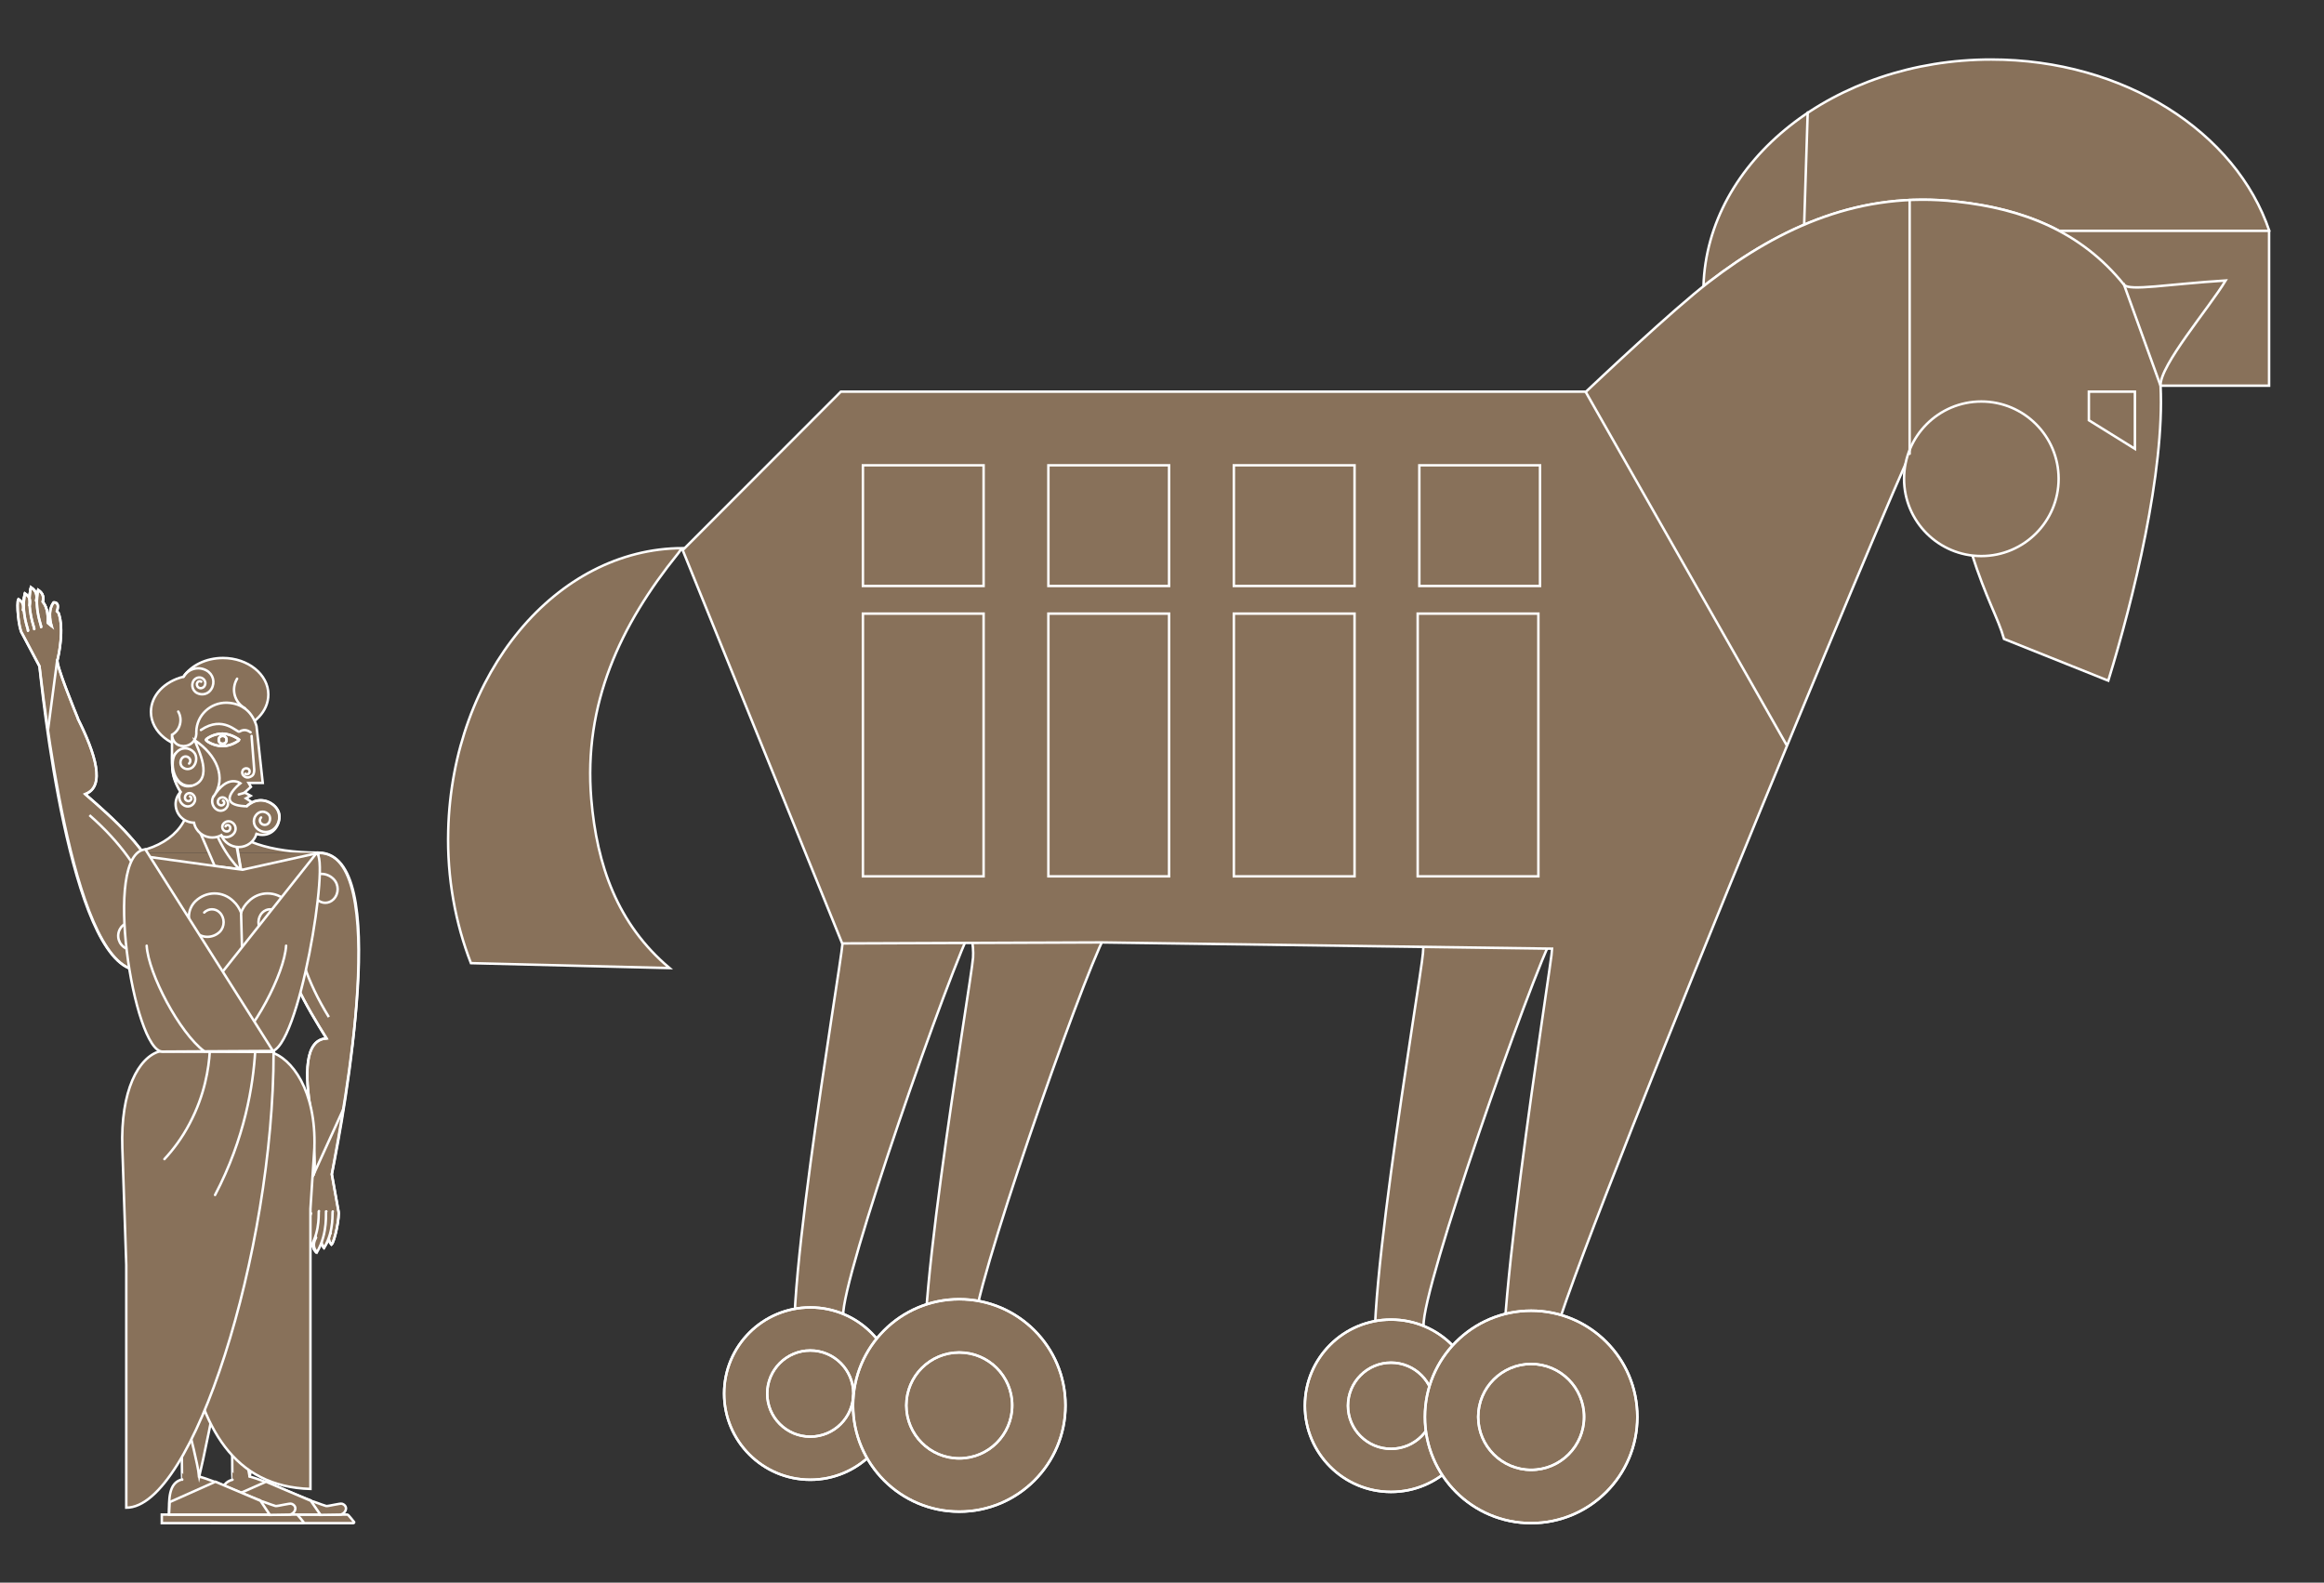 <?xml version="1.0" encoding="utf-8"?>
<!-- Generator: Adobe Illustrator 18.1.1, SVG Export Plug-In . SVG Version: 6.00 Build 0)  -->
<svg version="1.1" id="Warstwa_1" xmlns="http://www.w3.org/2000/svg" xmlns:xlink="http://www.w3.org/1999/xlink" x="0px" y="0px"
	 viewBox="0 0 706.7 481.3" enable-background="new 0 0 706.7 481.3" xml:space="preserve">
<rect x="0" y="0" width="706.7" height="481.3" fill="#333333" stroke="none"/>
<path fill="#88715A" stroke="#FFFFFF" stroke-width="0.75" stroke-linecap="round" stroke-miterlimit="10" d="M81.6,211.2
	c0-6.1-6.2-11.1-13.8-11.1c-5.2,0-9.7,2.3-12,5.7c-5.7,1.4-9.9,5.6-9.9,10.7c0,6.1,6.2,11.1,13.8,11.1c5.2,0,9.7-2.3,12-5.7
	C77.4,220.6,81.6,216.3,81.6,211.2z"/>
<g>
	<path fill="#88715A" stroke="#FFFFFF" stroke-width="0.75" stroke-linecap="round" stroke-miterlimit="10" d="M90.7,370.8
		c-0.2-5.2,3.9-12.5,4.6-13.5c1-1-0.6-18.5-0.7-18.9c0,0,0,0,0-0.1l0,0c-2-11.6-2-22.2,4.7-22.5c-6-9.6-13.6-22.3-13.6-32.9
		c0-10.6,2.2-22.3,10.7-23.4l0.6-0.1c22.5,0,7.6,77.5,3.9,97.7l2,11.1c0.5,1.5-1.1,9.4-2.1,10.3c-0.6-0.7-1.3-1.8-0.3-3.5
		c-0.1-0.1-0.1-0.1-0.1-0.2c-0.3,1.5-0.9,3.1-1.9,4.7c-0.4-0.5-0.8-1.1-0.9-1.9c-0.4,1-0.9,2.1-1.5,3.2c-0.8-0.9-1.5-2.2-0.3-4.4
		c-0.1-0.1-0.1-0.2-0.1-0.3c-0.3,1.1-0.8,2.2-1.5,3.2c-0.7-0.9-1.4-2-0.3-3.9c-1-2.2-0.2-5,0.4-6.4l-0.9-1.3c0,0,0.2,4.7-2.7,6.7
		c-0.8-0.2-1.6-1-0.1-2.9L90.7,370.8z"/>
	<path fill="none" stroke="#FFFFFF" stroke-width="0.75" stroke-miterlimit="10" d="M100,309.3c-13.5-21.9-11.1-38.1-6.4-42
		c2.3-1.9,5.6-2.2,7.8,0c1.7,1.7,1.7,4.5,0,6.2c-1.4,1.4-3.6,1.4-5,0c-1.1-1.1-1.1-2.9,0-4"/>
	
		<path fill="none" stroke="#FFFFFF" stroke-width="0.75" stroke-linecap="round" stroke-linejoin="round" stroke-miterlimit="10" d="
		M90.7,370.8c-0.2-5.2,3.9-12.5,4.6-13.5c1-1-0.3-15.4-0.7-18.9c0,0,0,0,0-0.1l0,0c-2-11.6-2-22.2,4.7-22.5
		c-6-9.6-13.6-22.3-13.6-32.9c0-10.6,2.3-22.5,10.7-23.6h0.5c22.1,0,8,78.5,4,97.8l2,11.1c0.5,1.5-1.1,9.4-2.1,10.3
		c-0.6-0.7-1.3-1.8-0.3-3.5c-0.1-0.1-0.1-0.1-0.1-0.2c-0.3,1.5-0.9,3.1-1.9,4.7c-0.4-0.5-0.8-1.1-0.9-1.9c-0.4,1-0.9,2.1-1.5,3.2
		c-0.8-0.9-1.5-2.2-0.3-4.4c-0.1-0.1-0.1-0.2-0.1-0.3c-0.3,1.1-0.8,2.2-1.5,3.2c-0.7-0.9-1.4-2-0.3-3.9c-1-2.2-0.2-5,0.4-6.4
		l-0.9-1.3c0,0,0.2,4.7-2.7,6.7c-0.8-0.2-1.6-1-0.1-2.9L90.7,370.8z"/>
	<g>
		<path fill="#34110D" stroke="#FFFFFF" stroke-width="0.5" stroke-miterlimit="10" d="M103.4,370.2"/>
		<path fill="#34110D" stroke="#FFFFFF" stroke-width="0.5" stroke-miterlimit="10" d="M101.5,373.3"/>
		<path fill="#34110D" stroke="#FFFFFF" stroke-width="0.5" stroke-miterlimit="10" d="M100.9,378.5"/>
		<line fill="none" stroke="#FFFFFF" stroke-width="0.5" stroke-miterlimit="10" x1="100.6" y1="375" x2="100.6" y2="375"/>
		<path fill="#88715A" stroke="#FFFFFF" stroke-width="0.75" stroke-linecap="round" stroke-miterlimit="10" d="M101.2,368.4
			c-0.3,0,0.6,5.6-2.6,11l0,0c-0.7-0.9-1.4-2-0.3-3.9l0,0c-1.6-3.7,0.9-7.1,0.9-7.1"/>
		<path fill="#88715A" stroke="#FFFFFF" stroke-width="0.75" stroke-linecap="round" stroke-miterlimit="10" d="M99.2,368.4
			c-0.3,0,0.7,6.3-2.8,12.4l0,0c-0.8-0.9-1.5-2.2-0.3-4.4l0,0c-1.8-4.1,1-7.9,0.9-7.9"/>
		<path fill="#88715A" stroke="#FFFFFF" stroke-width="0.75" stroke-linecap="round" stroke-miterlimit="10" d="M97,368.3
			c-0.3,0,0.6,5.6-2.6,11l0,0c-0.7-0.9-1.4-2-0.3-3.9l0,0c-1-2.2-0.1-5.1,0.5-6.4"/>
	</g>
	
		<line fill="none" stroke="#FFFFFF" stroke-width="0.75" stroke-linecap="round" stroke-miterlimit="10" x1="104.5" y1="337.1" x2="95.3" y2="357.3"/>
</g>
<path fill="#88715A" stroke="#FFFFFF" stroke-width="0.75" stroke-linecap="round" stroke-miterlimit="10" d="M36.6,259.4
	c11.5,0,20.7-6.8,20.7-15.2l9.3-3.2l3.9,9.3c0,5.1,12,9,26.2,9"/>
<path fill="#88715A" stroke="#FFFFFF" stroke-width="0.75" stroke-linecap="round" stroke-miterlimit="10" d="M70.7,450
	c-0.1,0,0-11-0.5-26.6l6.1-1L75.9,449c5.2,1.5,12.1,4.8,18.6,7.3l2.9,4.3H66.8C66.8,456.3,66.5,451,70.7,450"/>
<polyline fill="#88715A" stroke="#FFFFFF" stroke-width="0.75" stroke-linecap="round" stroke-miterlimit="10" points="94.5,456.4 
	97.4,460.6 66.8,460.6 "/>
<path fill="#88715A" stroke="#FFFFFF" stroke-width="0.75" stroke-linecap="round" stroke-miterlimit="10" d="M64.5,463.2h42.9
	c0.2,0,0.3-0.1,0.3-0.3c0,0-1.8-2.3-2-2.3H64.5V463.2z"/>
<path fill="#88715A" stroke="#FFFFFF" stroke-width="0.75" stroke-linecap="round" stroke-miterlimit="10" d="M103.7,460.6
	c1.8-0.7,2.1-2.7,0.3-3.3c-0.4-0.2-4.3,0.8-4.8,0.7c-2-0.6-3.7-1.4-4.8-1.6l2.9,4.3L103.7,460.6L103.7,460.6z"/>
<polygon fill="#88715A" stroke="#FFFFFF" stroke-width="0.75" stroke-linecap="round" stroke-miterlimit="10" points="66.9,456.8 
	80.9,450.6 94.5,456.4 97.4,460.6 66.8,460.6 "/>
<path fill="#88715A" stroke="#FFFFFF" stroke-width="0.75" stroke-linecap="round" stroke-miterlimit="10" d="M55.4,450
	c-0.1,0,0-9.3-0.5-25l6.1-2.6L60.5,449c5.2,1.5,12.1,4.8,18.6,7.3l2.9,4.3H51.4c0-4.3-0.3-9.7,4-10.7"/>
<polyline fill="#88715A" stroke="#FFFFFF" stroke-width="0.75" stroke-linecap="round" stroke-miterlimit="10" points="79.2,456.4 
	82,460.6 51.4,460.6 "/>
<path fill="none" stroke="#221E20" stroke-width="0.75" stroke-linecap="round" stroke-miterlimit="10" d="M97.8,370.2"/>
<path fill="#FFFFFF" stroke="#221E20" stroke-width="0.75" stroke-linecap="round" stroke-miterlimit="10" d="M95.8,373.3"/>
<path fill="#34110D" stroke="#FFFFFF" stroke-width="0.75" stroke-linecap="round" stroke-linejoin="round" stroke-miterlimit="10" d="
	M81.8,319.2H68.8c-5.7,1.5-10,8.7-10,16.4c0,7.7,4.3,14,10,15.5c-11.9,3.9-2.2,29.1,8.3,40.1c-18.8-0.5-4.4,37.6-1.2,57.8
	c2.4-10,13-55.2,16.4-83.4C94.9,343.4,85.9,326.1,81.8,319.2"/>
<path fill="none" stroke="#FFFFFF" stroke-width="0.75" stroke-linecap="round" stroke-miterlimit="10" d="M68.4,359.7
	c1,18.1,9.8,27.9,14,28.2c2.2,0.2,4.1-1,4.5-3.1c0.3-1.7-0.8-3.3-2.5-3.6c-1.4-0.2-2.6,0.6-2.9,2c-0.2,1.1,0.5,2.1,1.6,2.3"/>
<path fill="#34110D" stroke="#FFFFFF" stroke-width="0.75" stroke-linecap="round" stroke-miterlimit="10" d="M46.7,322.7
	c3.7-2.2,2.8-14.8-1.9-21.5l-8.2-10.2l12.5-9.9l22.4,21.3l-3.1,14.2l-3.5,6.4l-11.4,7.9L46.7,322.7z"/>
<path fill="#88715A" stroke="#FFFFFF" stroke-width="0.75" stroke-linecap="round" stroke-miterlimit="10" d="M36.5,259.4
	c-4,18.7-0.5,31.1,5.1,32.4c13.7,3.2,23.6,28.3,26.2,32.4l2.8,5.8l2.3,6.6c2.7-4.1,26.4-53.5,23.8-77.3"/>
<path fill="#88715A" stroke="#FFFFFF" stroke-width="0.75" stroke-linecap="round" stroke-miterlimit="10" d="M65.2,319.4l-13.1-0.2
	c-5.7,1.5-10,8.7-10,16.4c0,7.7,4.3,14,10,15.5c-11.9,3.9-2.2,29.1,8.3,40.1c-18.8-0.5-3,37.6,0.2,57.8c2.4-10,11.5-55.2,14.9-83.4
	C78.1,343.4,69.3,326.3,65.2,319.4"/>
<polygon fill="#88715A" stroke="#FFFFFF" stroke-width="0.75" stroke-linecap="round" stroke-miterlimit="10" points="56.6,243.3 
	65.3,263.4 73.3,264.4 70.5,248.4 "/>
<path fill="#88715A" stroke="#FFFFFF" stroke-width="0.75" stroke-linecap="round" stroke-miterlimit="10" d="M70.5,249.2l2.7,15.2
	c-1.1,0-8.4-9.5-8.4-15.4L70.5,249.2z"/>
<path fill="#88715A" stroke="#FFFFFF" stroke-width="0.75" stroke-linecap="round" stroke-miterlimit="10" d="M78,220.8
	c-1.2-4-4-6.9-9-7.1c-5-0.1-9.2,3.8-9.3,8.8v0.7c-0.1,2.1-1.8,3.7-3.9,3.7c-2.1,0-3.5-1.5-3.5-3.7l0,0v5.7c-0.1,4.4-0.1,7.9,3.3,13
	c3.9,5.8,11.4,8.5,17.2,8.3c5.2-0.2,5.9-3.4,4.8-5.1c-0.8-1.2-2.2-1.9-2.8-2.3l1.4-0.8l-1.8-1l1.9-1.7l-0.7-1.2h4.3L78,220.8"/>
<path fill="none" stroke="#FFFFFF" stroke-width="0.75" stroke-linecap="round" stroke-miterlimit="10" d="M74.6,235.3
	c0.3,0.3,0.8,0.2,1.1-0.1c0.3-0.4,0.3-1-0.1-1.3c-0.5-0.4-1.2-0.3-1.6,0.1c-0.5,0.6-0.5,1.5,0.2,2c0.7,0.7,1.8,0.5,2.6-0.2
	c0.6-0.6,0.5-1.8,0.5-1.8l-0.8-10.2"/>
<path fill="none" stroke="#FFFFFF" stroke-width="0.75" stroke-linecap="round" stroke-miterlimit="10" d="M61.1,222
	c6.8-4.6,11,0.9,11.7,0.5c1.8-1.1,3,0,3.4,0.2"/>
<path fill="#88715A" stroke="#FFFFFF" stroke-width="0.75" stroke-linecap="round" stroke-miterlimit="10" d="M77.7,298.2
	c15.8-3.7,19-22.1,19-38.8l-23,5.1l-37.1-5.1c0,16.9,8.9,38,33.4,39.2c0.6,0.1,3.6-8.7,3.6-8.7L77.7,298.2z"/>
<path fill="none" stroke="#221E20" stroke-width="0.75" stroke-linecap="round" stroke-miterlimit="10" d="M29.5,295.1"/>
<line fill="none" stroke="#FFFFFF" stroke-width="0.75" stroke-linecap="round" stroke-miterlimit="10" x1="73.3" y1="277.4" x2="73.6" y2="288.8"/>
<path fill="none" stroke="#FFFFFF" stroke-width="0.75" stroke-linecap="round" stroke-miterlimit="10" d="M73.3,277.5
	c0.5-1.2,1.2-2.4,2.3-3.4c3.2-3.2,8.3-3.2,11.6,0c2.6,2.6,2.6,6.7,0,9.3c-2,2-5.3,2-7.4,0c-1.6-1.6-1.6-4.3,0-5.9
	c1.3-1.3,3.4-1.3,4.7,0"/>
<path fill="none" stroke="#FFFFFF" stroke-width="0.75" stroke-linecap="round" stroke-miterlimit="10" d="M73.3,277.5
	c-0.5-1.2-1.2-2.4-2.3-3.4c-3.2-3.2-8.3-3.2-11.6,0c-2.6,2.6-2.6,6.7,0,9.3c2,2,5.3,2,7.4,0c1.6-1.6,1.6-4.3,0-5.9
	c-1.3-1.3-3.4-1.3-4.7,0"/>
<path fill="none" stroke="#221E20" stroke-width="0.75" stroke-linecap="round" stroke-miterlimit="10" d="M74.6,294.2
	c3.5,10.3,1.6,22.8-1.2,33.5"/>
<path fill="none" stroke="#FFFFFF" stroke-width="0.75" stroke-linecap="round" stroke-miterlimit="10" d="M51,359.2
	c1,18.1,9.8,27.9,14,28.2c2.2,0.2,4.1-1,4.5-3.1c0.3-1.7-0.8-3.3-2.5-3.6c-1.4-0.2-2.6,0.6-2.9,2c-0.2,1.1,0.5,2.1,1.6,2.3"/>
<path fill="#88715A" stroke="#FFFFFF" stroke-width="0.75" stroke-linecap="round" stroke-miterlimit="10" d="M49.2,463.2H92
	c0.2,0,0.3-0.1,0.3-0.3c0,0-1.8-2.3-2-2.3H49.2V463.2z"/>
<path fill="#88715A" stroke="#FFFFFF" stroke-width="0.75" stroke-linecap="round" stroke-miterlimit="10" d="M77.7,460.6"/>
<path fill="#88715A" stroke="#FFFFFF" stroke-width="0.75" stroke-linecap="round" stroke-miterlimit="10" d="M88.3,460.6
	c1.8-0.7,2.1-2.7,0.3-3.3c-0.4-0.2-4.3,0.8-4.8,0.7c-2-0.6-3.7-1.4-4.8-1.6l2.9,4.3L88.3,460.6L88.3,460.6z"/>
<line fill="none" stroke="#221E20" stroke-width="0.75" stroke-linecap="round" stroke-miterlimit="10" x1="39.8" y1="367" x2="39.2" y2="368.7"/>
<polygon fill="#88715A" stroke="#FFFFFF" stroke-width="0.75" stroke-linecap="round" stroke-miterlimit="10" points="51.6,456.8 
	65.5,450.6 79.2,456.4 82,460.6 51.4,460.6 "/>
<path fill="#88715A" stroke="#FFFFFF" stroke-width="0.75" stroke-linecap="round" stroke-miterlimit="10" d="M93.1,460.6"/>
<line fill="none" stroke="#FFFFFF" stroke-width="0.75" stroke-linecap="round" stroke-miterlimit="10" x1="74.4" y1="241.1" x2="72.6" y2="241.6"/>
<g>
	<g>
		<path fill="#88715A" d="M72.8,225c0,0.1-2.3,1.9-5.1,1.9c-2.8,0-5.1-1.6-5.1-1.9c0-0.3,2.3-1.9,5.1-1.9
			C70.6,223.2,72.8,225,72.8,225z"/>
		<circle fill="#88715A" cx="67.7" cy="225" r="1.2"/>
	</g>
	<g>
		<path fill="#88715A" stroke="#FFFFFF" stroke-width="0.75" stroke-linecap="round" stroke-miterlimit="10" d="M72.8,225
			c0,0.1-2.3,1.9-5.1,1.9c-2.8,0-5.1-1.6-5.1-1.9c0-0.3,2.3-1.9,5.1-1.9C70.6,223.2,72.8,225,72.8,225z"/>
		
			<circle fill="#88715A" stroke="#FFFFFF" stroke-width="0.75" stroke-linecap="round" stroke-miterlimit="10" cx="67.7" cy="225" r="1.2"/>
	</g>
	<g>
		<path fill="none" stroke="#FFFFFF" stroke-width="0.75" stroke-linecap="round" stroke-miterlimit="10" d="M72.8,225
			c0,0.1-2.3,1.9-5.1,1.9c-2.8,0-5.1-1.6-5.1-1.9c0-0.3,2.3-1.9,5.1-1.9C70.6,223.2,72.8,225,72.8,225z"/>
		
			<circle fill="none" stroke="#FFFFFF" stroke-width="0.75" stroke-linecap="round" stroke-miterlimit="10" cx="67.7" cy="225" r="1.2"/>
	</g>
</g>
<path fill="none" stroke="#FFFFFF" stroke-width="0.75" stroke-linecap="round" stroke-miterlimit="10" d="M63.8,203"/>
<path fill="none" stroke="#221E20" stroke-width="0.75" stroke-linecap="round" stroke-miterlimit="10" d="M86.5,256.3"/>
<path fill="#88715A" stroke="#FFFFFF" stroke-width="0.75" stroke-linecap="round" stroke-miterlimit="10" d="M95.6,349.1
	c0.6-17.4-6.9-27.4-13.4-29.2h-28c0,60.9-6.4,131.6,40.2,132.9v-85.2L95.6,349.1z"/>
<path fill="#88715A" stroke="#FFFFFF" stroke-width="0.75" stroke-linecap="round" stroke-miterlimit="10" d="M37.2,349.1
	c-0.6-17.4,4.9-27.6,11.4-29.4l34.6,0.2c0,60.9-24.6,138.6-44.8,138.6v-73.8L37.2,349.1z"/>
<path fill="#88715A" stroke="#FFFFFF" stroke-width="0.75" stroke-linecap="round" stroke-miterlimit="10" d="M82.2,319.8
	c8.7,0,18.3-59.5,14-60.3l-23.9,30.2l-23.8,30L82.2,319.8z"/>
<path fill="none" stroke="#FFFFFF" stroke-width="0.75" stroke-linecap="round" stroke-miterlimit="10" d="M77.6,319.7
	c-0.6,10.2-3.1,26.4-12.2,43.7"/>
<path fill="none" stroke="#FFFFFF" stroke-width="0.75" stroke-linecap="round" stroke-miterlimit="10" d="M63.8,319.7
	c-0.3,5.1-1.5,13.2-6.1,21.9c-2.4,4.6-5.2,8.2-7.7,10.9"/>
<path fill="none" stroke="#FFFFFF" stroke-width="0.75" stroke-linecap="round" stroke-miterlimit="10" d="M87,287.6
	c-0.5,8.5-10,26.5-17.5,32.1"/>
<path fill="none" stroke="#FFFFFF" stroke-width="0.75" stroke-miterlimit="10" d="M64.1,248.9c-1.6,0-2.8-1.3-2.8-2.8
	c0-1.2,1-2.3,2.3-2.3c1,0,1.8,0.8,1.8,1.8c0,0.8-0.7,1.5-1.5,1.5c-0.6,0-1.2-0.5-1.2-1.2c0-0.5,0.4-1,1-1c0.4,0,0.7,0.3,0.7,0.7
	c0,0.3-0.3,0.6-0.6,0.6"/>
<path fill="none" stroke="#FFFFFF" stroke-width="0.75" stroke-miterlimit="10" d="M67.5,250.6c-1.4,0-2.6-1.1-2.6-2.6
	c0-1.1,0.9-2,2-2c0.9,0,1.6,0.7,1.6,1.6c0,0.7-0.6,1.3-1.3,1.3c-0.6,0-1.1-0.5-1.1-1.1c0-0.5,0.4-0.9,0.9-0.9c0.4,0,0.7,0.3,0.7,0.7
	c0,0.3-0.2,0.6-0.6,0.6"/>
<path fill="none" stroke="#FFFFFF" stroke-width="0.75" stroke-miterlimit="10" d="M71.7,251.4c-1.4,0-2.5-1.1-2.5-2.5
	c0-1.1,0.9-2,2-2c0.9,0,1.6,0.7,1.6,1.6c0,0.7-0.6,1.3-1.3,1.3c-0.6,0-1-0.5-1-1c0-0.5,0.3-0.8,0.8-0.8c0.3,0,0.7,0.3,0.7,0.7
	c0,0.3-0.2,0.5-0.5,0.5"/>
<path fill="none" stroke="#FFFFFF" stroke-width="0.75" stroke-miterlimit="10" d="M75.6,250.6c-1.5,0-2.7-1.2-2.7-2.7
	c0-1.2,1-2.2,2.2-2.2c1,0,1.7,0.7,1.7,1.7c0,0.7-0.6,1.4-1.4,1.4c-0.6,0-1.1-0.5-1.1-1.1c0-0.5,0.4-0.9,0.9-0.9
	c0.4,0,0.7,0.3,0.7,0.7c0,0.3-0.2,0.6-0.6,0.6"/>
<path fill="#C3996C" stroke="#FFFFFF" stroke-width="0.75" stroke-miterlimit="10" d="M48.3,213"/>
<g>
	
		<path fill="#B14A17" stroke="#FFFFFF" stroke-width="0.75" stroke-linecap="round" stroke-linejoin="round" stroke-miterlimit="10" d="
		M52.5,231.6c0.2-0.9,0.5-1.8,1-2.6C52.9,229.6,52.6,230.5,52.5,231.6z"/>
	<path fill="#88715A" stroke="#FFFFFF" stroke-width="0.75" stroke-linecap="round" stroke-miterlimit="10" d="M79.7,243.4
		c-0.7-0.1-1.6,0.1-2.3,0.3c-0.5,0.2-2.2,1.2-2.4,1.5c-10.4-0.3-1.9-7-1.9-7s-3.9-3-8.2,4.1c4.2-5.8,0.9-12.8-5.7-17.2
		c0.9,2.6,6.1,12.1-1,13.9c-4.1,1-6-4-5.7-7.3c-0.5,2.8,0.5,6.1,2.4,9.1c-0.9,1-1.5,2.3-1.5,3.7c0,3.1,2.4,5.6,5.6,5.7
		c0.5,2.6,2.8,4.5,5.6,4.5c1,0,1.9-0.3,2.7-0.7c0.8,2.1,2.9,3.6,5.3,3.6c2.6,0,4.7-1.7,5.4-4c0.6,0.2,1.1,0.3,1.8,0.3
		c3.1,0,5.2-2.6,5.2-5.7C84.9,245.2,81.5,243.5,79.7,243.4z"/>
</g>
<path fill="none" stroke="#FFFFFF" stroke-width="0.75" stroke-linecap="round" stroke-miterlimit="10" d="M64.9,242.2
	c-0.8,1.4-0.3,3.2,1,4c1.1,0.7,2.6,0.3,3.2-0.9c0.5-0.9,0.2-2-0.7-2.6c-0.7-0.4-1.6-0.2-2,0.5c-0.3,0.6-0.2,1.3,0.4,1.6
	c0.5,0.3,1,0.1,1.3-0.3c0.2-0.3,0.1-0.9-0.3-1"/>
<path fill="none" stroke="#FFFFFF" stroke-width="0.75" stroke-linecap="round" stroke-miterlimit="10" d="M75.1,245.1
	c2.3-2.3,6.1-2.3,8.4,0c1.9,1.9,1.9,4.9,0,6.8c-1.5,1.5-3.9,1.5-5.4,0c-1.2-1.2-1.2-3.1,0-4.3c1-1,2.5-1,3.5,0c0.7,0.7,0.7,2,0,2.8
	c-0.6,0.6-1.6,0.6-2.2,0c-0.5-0.5-0.5-1.3,0-1.8"/>
<path fill="none" stroke="#FFFFFF" stroke-width="0.75" stroke-linecap="round" stroke-miterlimit="10" d="M67.3,254.2
	c1.4,0.8,3.2,0.3,4-1c0.7-1.1,0.3-2.6-0.9-3.2c-0.9-0.5-2-0.2-2.6,0.7c-0.4,0.7-0.2,1.6,0.5,2c0.6,0.3,1.3,0.2,1.6-0.4
	c0.3-0.5,0.1-1-0.3-1.3c-0.3-0.2-0.9-0.1-1,0.3"/>
<path fill="none" stroke="#FFFFFF" stroke-width="0.75" stroke-linecap="round" stroke-miterlimit="10" d="M54.9,240.9
	c-0.8,1.4-0.3,3.2,1,4c1.1,0.7,2.6,0.3,3.2-0.9c0.5-0.9,0.2-2-0.7-2.6c-0.7-0.4-1.6-0.2-2,0.5c-0.3,0.6-0.2,1.3,0.4,1.6
	c0.5,0.3,1,0.1,1.3-0.3c0.2-0.3,0.1-0.9-0.3-1"/>
<path fill="#88715A" stroke="#FFFFFF" stroke-width="0.75" stroke-linecap="round" stroke-miterlimit="10" d="M58.2,238.9
	L58.2,238.9c-5.5,0.8-6.9-7.5-4.7-9.9l0,0c1.5-1.9,4-1.8,5.4-0.3c1.1,1.1,1,3.3-0.2,4.5c-0.9,0.9-2.4,0.9-3.3,0
	c-0.7-0.7-0.7-1.9,0-2.7c0.6-0.6,1.5-0.6,2.1,0c0.5,0.5,0.5,1.2,0,1.7"/>
<path fill="none" stroke="#FFFFFF" stroke-width="0.75" stroke-linecap="round" stroke-linejoin="round" stroke-miterlimit="10" d="
	M55.8,205.8c1.4-2.4,4.5-3.3,7-1.9c2,1.1,2.7,3.6,1.5,5.6c-0.9,1.6-2.9,2.1-4.5,1.2c-1.2-0.7-1.7-2.3-1-3.6c0.6-1,1.9-1.4,2.8-0.8
	c0.8,0.5,1.1,1.5,0.6,2.3c-0.3,0.6-1.2,0.9-1.8,0.5c-0.5-0.3-0.7-1-0.4-1.5c0.2-0.4,0.7-0.6,1.2-0.3"/>
<path fill="none" stroke="#FFFFFF" stroke-width="0.75" stroke-linecap="round" stroke-linejoin="round" stroke-miterlimit="10" d="
	M52.4,223.4c2.4-1.4,3.2-4.6,1.8-7"/>
<path fill="none" stroke="#FFFFFF" stroke-width="0.75" stroke-linecap="round" stroke-linejoin="round" stroke-miterlimit="10" d="
	M74.5,215.4c-3.2-1.8-4.3-5.8-2.4-9"/>
<g>
	<g>
		<path fill="#88715A" stroke="#FFFFFF" stroke-width="0.75" stroke-linecap="round" stroke-miterlimit="10" d="M17.8,186.4
			c1.8,4.9,0,13.1-0.3,14.2c-0.7,1.2,6,17.5,6.2,17.9c0,0,0,0,0,0.1l0,0c5.3,10.6,8.5,20.6,2.2,22.9c8.6,7.4,19.6,17.3,22.8,27.4
			c3.1,10.1,4.5,21.9-3.3,25.5l-0.6,0.3c-20.9,6.5-30.3-71.8-32.8-92.1l-5.3-10c-1-1.3-1.8-9.3-1.1-10.4c0.8,0.5,1.8,1.3,1.4,3.3
			c0.1,0.1,0.1,0.1,0.1,0.2c-0.1-1.5,0-3.2,0.4-5c0.5,0.3,1.1,0.8,1.4,1.5c0.1-1.1,0.2-2.3,0.5-3.5c1,0.7,2.1,1.6,1.6,4.1
			c0.1,0.1,0.1,0.2,0.2,0.3c0-1.1,0.1-2.3,0.4-3.5c0.9,0.6,1.9,1.5,1.4,3.6c1.6,1.9,1.6,4.7,1.5,6.2l1.2,1c0,0-1.5-4.4,0.6-7.2
			c0.9-0.1,1.8,0.5,1,2.7L17.8,186.4z"/>
		
			<path fill="none" stroke="#FFFFFF" stroke-width="0.75" stroke-linecap="round" stroke-linejoin="round" stroke-miterlimit="10" d="
			M17.8,186.4c1.8,4.9,0,13.1-0.3,14.2c-0.7,1.2,4.9,14.6,6.2,17.9c0,0,0,0,0,0.1l0,0c5.3,10.6,8.5,20.6,2.2,22.9
			c8.6,7.4,19.6,17.3,22.8,27.4c3.1,10.1,4.5,21.9-3.3,25.5l-0.6,0.3c-21.1,6.6-30.8-72.4-32.8-92.1l-5.3-10
			c-1-1.3-1.8-9.3-1.1-10.4c0.8,0.5,1.8,1.3,1.4,3.3c0.1,0.1,0.1,0.1,0.1,0.2c-0.1-1.5,0-3.2,0.4-5c0.5,0.3,1.1,0.8,1.4,1.5
			c0.1-1.1,0.2-2.3,0.5-3.5c1,0.7,2.1,1.6,1.6,4.1c0.1,0.1,0.1,0.2,0.2,0.3c0-1.1,0.1-2.3,0.4-3.5c0.9,0.6,1.9,1.5,1.4,3.6
			c1.6,1.9,1.6,4.7,1.5,6.2l1.2,1c0,0-1.5-4.4,0.6-7.2c0.9-0.1,1.8,0.5,1,2.7L17.8,186.4z"/>
		<g>
			<g>
				<path fill="#88715A" d="M5.7,190.8"/>
				<path fill="#88715A" d="M6.8,187.3"/>
				<path fill="#88715A" d="M5.7,182.1"/>
				<line fill="none" x1="7.1" y1="185.4" x2="7.1" y2="185.4"/>
				<path fill="#88715A" d="M10.4,191.3c0.3-0.1-2.5-5.8-1-12.7l0,0c1,0.7,2.1,1.6,1.6,4.1l0,0"/>
				<path fill="#88715A" d="M12.5,190.7c0.3-0.1-2.2-5.2-0.9-11.3l0,0c0.9,0.6,1.9,1.5,1.4,3.6l0,0c1.6,1.9,1.6,4.8,1.5,6.2"/>
				<path fill="#88715A" d="M8.5,191.8c0.3-0.1-2.2-5.2-0.9-11.3l0,0c0.9,0.6,1.9,1.5,1.4,3.6l0,0"/>
			</g>
			<g>
				<path fill="#34110D" stroke="#FFFFFF" stroke-width="0.5" stroke-miterlimit="10" d="M5.7,190.8"/>
				<path fill="#34110D" stroke="#FFFFFF" stroke-width="0.5" stroke-miterlimit="10" d="M6.8,187.3"/>
				<path fill="#34110D" stroke="#FFFFFF" stroke-width="0.5" stroke-miterlimit="10" d="M5.7,182.1"/>
				<line fill="none" stroke="#FFFFFF" stroke-width="0.5" stroke-miterlimit="10" x1="7.1" y1="185.4" x2="7.1" y2="185.4"/>
				<path fill="#88715A" stroke="#FFFFFF" stroke-width="0.75" stroke-linecap="round" stroke-miterlimit="10" d="M10.4,191.3
					c0.3-0.1-2.5-5.8-1-12.7l0,0c1,0.7,2.1,1.6,1.6,4.1l0,0"/>
				<path fill="#88715A" stroke="#FFFFFF" stroke-width="0.75" stroke-linecap="round" stroke-miterlimit="10" d="M12.5,190.7
					c0.3-0.1-2.2-5.2-0.9-11.3l0,0c0.9,0.6,1.9,1.5,1.4,3.6l0,0c1.6,1.9,1.6,4.8,1.5,6.2"/>
				<path fill="#88715A" stroke="#FFFFFF" stroke-width="0.75" stroke-linecap="round" stroke-miterlimit="10" d="M8.5,191.8
					c0.3-0.1-2.2-5.2-0.9-11.3l0,0c0.9,0.6,1.9,1.5,1.4,3.6l0,0"/>
			</g>
			<g>
				<path fill="none" stroke="#FFFFFF" stroke-width="0.75" stroke-linecap="round" stroke-miterlimit="10" d="M5.7,190.8"/>
				<path fill="none" stroke="#FFFFFF" stroke-width="0.75" stroke-linecap="round" stroke-miterlimit="10" d="M6.8,187.3"/>
				<path fill="none" stroke="#FFFFFF" stroke-width="0.75" stroke-linecap="round" stroke-miterlimit="10" d="M5.7,182.1"/>
				
					<line fill="none" stroke="#FFFFFF" stroke-width="0.75" stroke-linecap="round" stroke-miterlimit="10" x1="7.1" y1="185.4" x2="7.1" y2="185.4"/>
				<path fill="none" stroke="#FFFFFF" stroke-width="0.75" stroke-linecap="round" stroke-miterlimit="10" d="M10.4,191.3
					c0.3-0.1-2.5-5.8-1-12.7l0,0c1,0.7,2.1,1.6,1.6,4.1l0,0"/>
				<path fill="none" stroke="#FFFFFF" stroke-width="0.75" stroke-linecap="round" stroke-miterlimit="10" d="M12.5,190.7
					c0.3-0.1-2.2-5.2-0.9-11.3l0,0c0.9,0.6,1.9,1.5,1.4,3.6l0,0c1.6,1.9,1.6,4.8,1.5,6.2"/>
				<path fill="none" stroke="#FFFFFF" stroke-width="0.75" stroke-linecap="round" stroke-miterlimit="10" d="M8.5,191.8
					c0.3-0.1-2.2-5.2-0.9-11.3l0,0c0.9,0.6,1.9,1.5,1.4,3.6l0,0"/>
			</g>
		</g>
		
			<line fill="none" stroke="#FFFFFF" stroke-width="0.75" stroke-linecap="round" stroke-miterlimit="10" x1="14.5" y1="222.7" x2="17.4" y2="200.7"/>
	</g>
	<path fill="none" stroke="#FFFFFF" stroke-width="0.75" stroke-miterlimit="10" d="M27.2,247.9c19.3,16.9,21.9,33.2,18.5,38.2
		c-1.7,2.5-4.7,3.7-7.4,2.3c-2.2-1.1-3-3.8-1.8-5.9c0.9-1.7,3-2.4,4.8-1.5c1.4,0.7,1.9,2.4,1.2,3.8"/>
</g>
<path fill="#88715A" stroke="#FFFFFF" stroke-width="0.75" stroke-linecap="round" stroke-miterlimit="10" d="M49.4,319.8
	c-8.7,0-18.4-60.3-5.2-61.5L83,319.6L49.4,319.8z"/>
<path fill="none" stroke="#FFFFFF" stroke-width="0.75" stroke-linecap="round" stroke-miterlimit="10" d="M44.6,287.6
	c0.5,8.5,10,26.5,17.5,32.1"/>
<path fill="#88715A" stroke="#FFFFFF" stroke-width="0.75" stroke-linecap="round" stroke-miterlimit="10" d="M427.2,268.6
	c6.9,1.9,6,14.2,5.5,21.3c-0.6,7.9-21.1,127.2-12.7,128.6c3.5,0.6,3.6,3.5,3.6,6c0.1,2-1,12.6-1.5,14.6c-0.9,3.9,46.9,6.9,44.6,2.9
	c-4.8-8.3-27.5-27.1-31-30.9c-1.8-1.9-2.7-5.2-2.8-7.9c-0.6-11.3,32.3-105.3,39.9-119.9c2.9-5.6,7.7-11.1,12.9-14.3L427.2,268.6z"/>
<path fill="#88715A" stroke="#FFFFFF" stroke-width="0.75" stroke-linecap="round" stroke-miterlimit="10" d="M246.2,258.6
	c3.9,7,10.5,21.2,10,28.3c-0.6,7.9-21.1,127.2-12.7,128.6c3.5,0.6,3.6,3.5,3.6,6c0.1,2-1,12.6-1.5,14.6c-0.9,3.9,46.9,6.9,44.6,2.9
	c-4.8-8.3-27.5-27.1-31-30.9c-1.8-1.9-2.7-5.2-2.8-7.9c-0.6-11.3,32.3-105.3,39.9-119.9c2.9-5.6,7.7-11.1,12.9-14.3L246.2,258.6z"/>
<path fill="#88715A" stroke="#FFFFFF" stroke-width="0.75" stroke-linecap="round" stroke-miterlimit="10" d="M620.4,70.2H690v36.8
	v10.3h-67.2V70.2h3.4c-9.4-5-20-7.7-31.3-8.9c-28.8-3.2-53.1,7.4-75.3,24.5c-0.6,0.4-1.1,0.9-1.6,1.3c1.1-38.3,39.9-69,87.5-69
	c40.5,0,74.5,22.1,84.6,52.2l0,0l0,0"/>
<line fill="none" stroke="#FFFFFF" stroke-width="0.75" stroke-linecap="round" stroke-miterlimit="10" x1="549.7" y1="34.2" x2="548.4" y2="75.3"/>
<path fill="#88715A" stroke="#FFFFFF" stroke-width="0.75" stroke-linecap="round" stroke-miterlimit="10" d="M179.8,243
	c1.7,20.1,7.9,38,23.8,51.4l-60.4-1.5c-4.7-12.1-7.3-25.9-6.9-40.4c1.2-47.7,32.9-85.7,71.2-85.8c-0.5,0.5-0.9,1-1.3,1.6
	C188.6,190.1,177.4,214.1,179.8,243z"/>
<path fill="#998379" stroke="#FFFFFF" stroke-width="0.75" stroke-linecap="round" stroke-miterlimit="10" d="M248.8,261.3"/>
<line fill="none" stroke="#FFFFFF" stroke-width="0.75" stroke-linecap="round" stroke-miterlimit="10" x1="462.3" y1="427.4" x2="484.1" y2="426.7"/>
<polyline fill="#998379" stroke="#FFFFFF" stroke-width="0.75" stroke-linecap="round" stroke-miterlimit="10" points="580.7,138 
	645.9,86.6 657,117.3 "/>
<path fill="#998379" stroke="#FFFFFF" stroke-width="0.75" stroke-linecap="round" stroke-miterlimit="10" d="M623,113.9
	c0.3-0.2,8.8,3,13.4,10.4c4.6,7.4,3.9,16.3,3.3,16.6c-0.7,0.5-8.8-3-13.4-10.4C621.7,123.1,623,113.9,623,113.9z"/>
<circle fill="#998379" stroke="#FFFFFF" stroke-width="0.75" stroke-linecap="round" stroke-miterlimit="10" cx="631.3" cy="127.8" r="4"/>
<path fill="#998379" stroke="#FFFFFF" stroke-width="0.75" stroke-linecap="round" stroke-miterlimit="10" d="M599.3,167.9
	c-3.6-3.6-3.6-9.5,0-13.2c2.9-2.9,7.7-2.9,10.6,0c2.3,2.3,2.3,6.1,0,8.5c-1.9,1.9-4.9,1.9-6.8,0c-1.5-1.5-1.5-3.9,0-5.4
	c1.2-1.2,3.1-1.2,4.3,0"/>
<path fill="#88715A" stroke="#FFFFFF" stroke-width="0.75" stroke-linecap="round" stroke-miterlimit="10" d="M286.8,264.7
	c5,3.5,9.6,19.4,9.1,26.5c-0.6,7.9-21.1,127.2-12.7,128.6c3.5,0.6,3.6,3.5,3.6,6c0.1,2-1,12.6-1.5,14.6c-0.9,3.9,17.1-24.2,13.6-28
	c-1.8-1.9-2.7-5.2-2.8-7.9c-0.6-11.3,32.3-105.3,39.9-119.9c2.9-5.6,6.4-8.5,11.7-11.8"/>
<polygon fill="#998379" points="347.1,272.7 340.2,272.7 340.2,269.2 351.4,269.8 "/>
<g>
	<g>
		<circle fill="#88715A" cx="246.4" cy="423.8" r="26.2"/>
		<circle fill="#88715A" cx="246.4" cy="423.8" r="13.1"/>
	</g>
	<g>
		
			<circle fill="#88715A" stroke="#FFFFFF" stroke-width="0.75" stroke-linecap="round" stroke-miterlimit="10" cx="246.4" cy="423.8" r="26.2"/>
		
			<circle fill="#88715A" stroke="#FFFFFF" stroke-width="0.75" stroke-linecap="round" stroke-miterlimit="10" cx="246.4" cy="423.8" r="13.1"/>
	</g>
	<g>
		
			<circle fill="none" stroke="#FFFFFF" stroke-width="0.75" stroke-linecap="round" stroke-miterlimit="10" cx="246.4" cy="423.8" r="26.2"/>
		
			<circle fill="none" stroke="#FFFFFF" stroke-width="0.75" stroke-linecap="round" stroke-miterlimit="10" cx="246.4" cy="423.8" r="13.1"/>
	</g>
</g>
<g>
	<g>
		<circle fill="#88715A" cx="291.7" cy="427.4" r="32.3"/>
		<circle fill="#88715A" cx="291.7" cy="427.4" r="16.1"/>
	</g>
	<g>
		
			<circle fill="#88715A" stroke="#FFFFFF" stroke-width="0.75" stroke-linecap="round" stroke-miterlimit="10" cx="291.7" cy="427.4" r="32.3"/>
		
			<circle fill="#88715A" stroke="#FFFFFF" stroke-width="0.75" stroke-linecap="round" stroke-miterlimit="10" cx="291.7" cy="427.4" r="16.1"/>
	</g>
	<g>
		
			<circle fill="none" stroke="#FFFFFF" stroke-width="0.75" stroke-linecap="round" stroke-miterlimit="10" cx="291.7" cy="427.4" r="32.3"/>
		
			<circle fill="none" stroke="#FFFFFF" stroke-width="0.75" stroke-linecap="round" stroke-miterlimit="10" cx="291.7" cy="427.4" r="16.1"/>
	</g>
</g>
<g>
	<g>
		<circle fill="#88715A" cx="423" cy="427.5" r="26.2"/>
		<circle fill="#88715A" cx="423" cy="427.5" r="13.1"/>
	</g>
	<g>
		
			<circle fill="#88715A" stroke="#FFFFFF" stroke-width="0.75" stroke-linecap="round" stroke-miterlimit="10" cx="423" cy="427.5" r="26.2"/>
		
			<circle fill="#88715A" stroke="#FFFFFF" stroke-width="0.75" stroke-linecap="round" stroke-miterlimit="10" cx="423" cy="427.5" r="13.1"/>
	</g>
	<g>
		
			<circle fill="none" stroke="#FFFFFF" stroke-width="0.75" stroke-linecap="round" stroke-miterlimit="10" cx="423" cy="427.5" r="26.2"/>
		
			<circle fill="none" stroke="#FFFFFF" stroke-width="0.75" stroke-linecap="round" stroke-miterlimit="10" cx="423" cy="427.5" r="13.1"/>
	</g>
</g>
<path fill="#88715A" stroke="#FFFFFF" stroke-width="0.75" stroke-linecap="round" stroke-miterlimit="10" d="M641.1,207
	c7.6-24.6,17.2-63.7,15.9-89.7c-0.3-6.1,14.8-23.7,19.8-32c-17.5,1.1-29.3,3.3-30.9,1.3c-13.1-16.3-30.8-23.1-51-25.3
	c-28.8-3.2-53.1,7.4-75.3,24.5c-11.1,8.5-34.3,30.5-37.3,33.3H255.7l-48.1,48.2l48.5,119.6l78.9-0.3l137,1.9
	c0.1,3-21.4,135.6-13,137c3.5,0.6,3.6,3.5,3.6,6c0.1,2-1,12.6-1.5,14.6c-0.9,3.9,17.1-24.2,13.6-28c-1.8-1.9-2.7-5.2-2.8-7.9
	c-0.6-11.3,107.2-270.7,109.1-272.3c-0.4,1.8-0.6,3.7-0.6,5.7c0,11.8,8.1,21.7,19.1,24.5c4.5,14.1,8.1,19.8,9.9,26.2L641.1,207z"/>
<g>
	<g>
		<circle fill="#88715A" cx="465.6" cy="430.9" r="32.3"/>
		<circle fill="#88715A" cx="465.6" cy="430.9" r="16.1"/>
	</g>
	<g>
		
			<circle fill="#88715A" stroke="#FFFFFF" stroke-width="0.75" stroke-linecap="round" stroke-miterlimit="10" cx="465.6" cy="430.9" r="32.3"/>
		
			<circle fill="#88715A" stroke="#FFFFFF" stroke-width="0.75" stroke-linecap="round" stroke-miterlimit="10" cx="465.6" cy="430.9" r="16.1"/>
	</g>
	<g>
		
			<circle fill="none" stroke="#FFFFFF" stroke-width="0.75" stroke-linecap="round" stroke-miterlimit="10" cx="465.6" cy="430.9" r="32.3"/>
		
			<circle fill="none" stroke="#FFFFFF" stroke-width="0.75" stroke-linecap="round" stroke-miterlimit="10" cx="465.6" cy="430.9" r="16.1"/>
	</g>
</g>
<rect x="262.4" y="141.5" fill="#88715A" stroke="#FFFFFF" stroke-width="0.75" stroke-linecap="round" stroke-miterlimit="10" width="36.7" height="36.7"/>
<rect x="318.8" y="141.5" fill="#88715A" stroke="#FFFFFF" stroke-width="0.75" stroke-linecap="round" stroke-miterlimit="10" width="36.7" height="36.7"/>
<rect x="375.2" y="141.5" fill="#88715A" stroke="#FFFFFF" stroke-width="0.75" stroke-linecap="round" stroke-miterlimit="10" width="36.7" height="36.7"/>
<rect x="431.6" y="141.5" fill="#88715A" stroke="#FFFFFF" stroke-width="0.75" stroke-linecap="round" stroke-miterlimit="10" width="36.7" height="36.7"/>
<line fill="none" stroke="#FFFFFF" stroke-width="0.75" stroke-linecap="round" stroke-miterlimit="10" x1="482.2" y1="119.2" x2="543.3" y2="226.6"/>
<circle fill="#88715A" stroke="#FFFFFF" stroke-width="0.75" stroke-linecap="round" stroke-miterlimit="10" cx="602.5" cy="145.6" r="23.5"/>
<line fill="none" stroke="#FFFFFF" stroke-width="0.75" stroke-linecap="round" stroke-miterlimit="10" x1="645.9" y1="86.6" x2="657" y2="117.3"/>
<line fill="none" stroke="#FFFFFF" stroke-width="0.75" stroke-linecap="round" stroke-miterlimit="10" x1="580.7" y1="138" x2="580.7" y2="60.8"/>
<polygon fill="#88715A" stroke="#FFFFFF" stroke-width="0.75" stroke-linecap="round" stroke-miterlimit="10" points="649.2,136.5 
	635.2,127.8 635.2,119.1 649.2,119.1 "/>
<rect x="262.4" y="186.6" fill="#88715A" stroke="#FFFFFF" stroke-width="0.75" stroke-linecap="round" stroke-miterlimit="10" width="36.7" height="79.9"/>
<rect x="318.8" y="186.6" fill="#88715A" stroke="#FFFFFF" stroke-width="0.75" stroke-linecap="round" stroke-miterlimit="10" width="36.7" height="79.9"/>
<rect x="375.2" y="186.6" fill="#88715A" stroke="#FFFFFF" stroke-width="0.75" stroke-linecap="round" stroke-miterlimit="10" width="36.7" height="79.9"/>
<rect x="431.1" y="186.6" fill="#88715A" stroke="#FFFFFF" stroke-width="0.75" stroke-linecap="round" stroke-miterlimit="10" width="36.7" height="79.9"/>
</svg>
